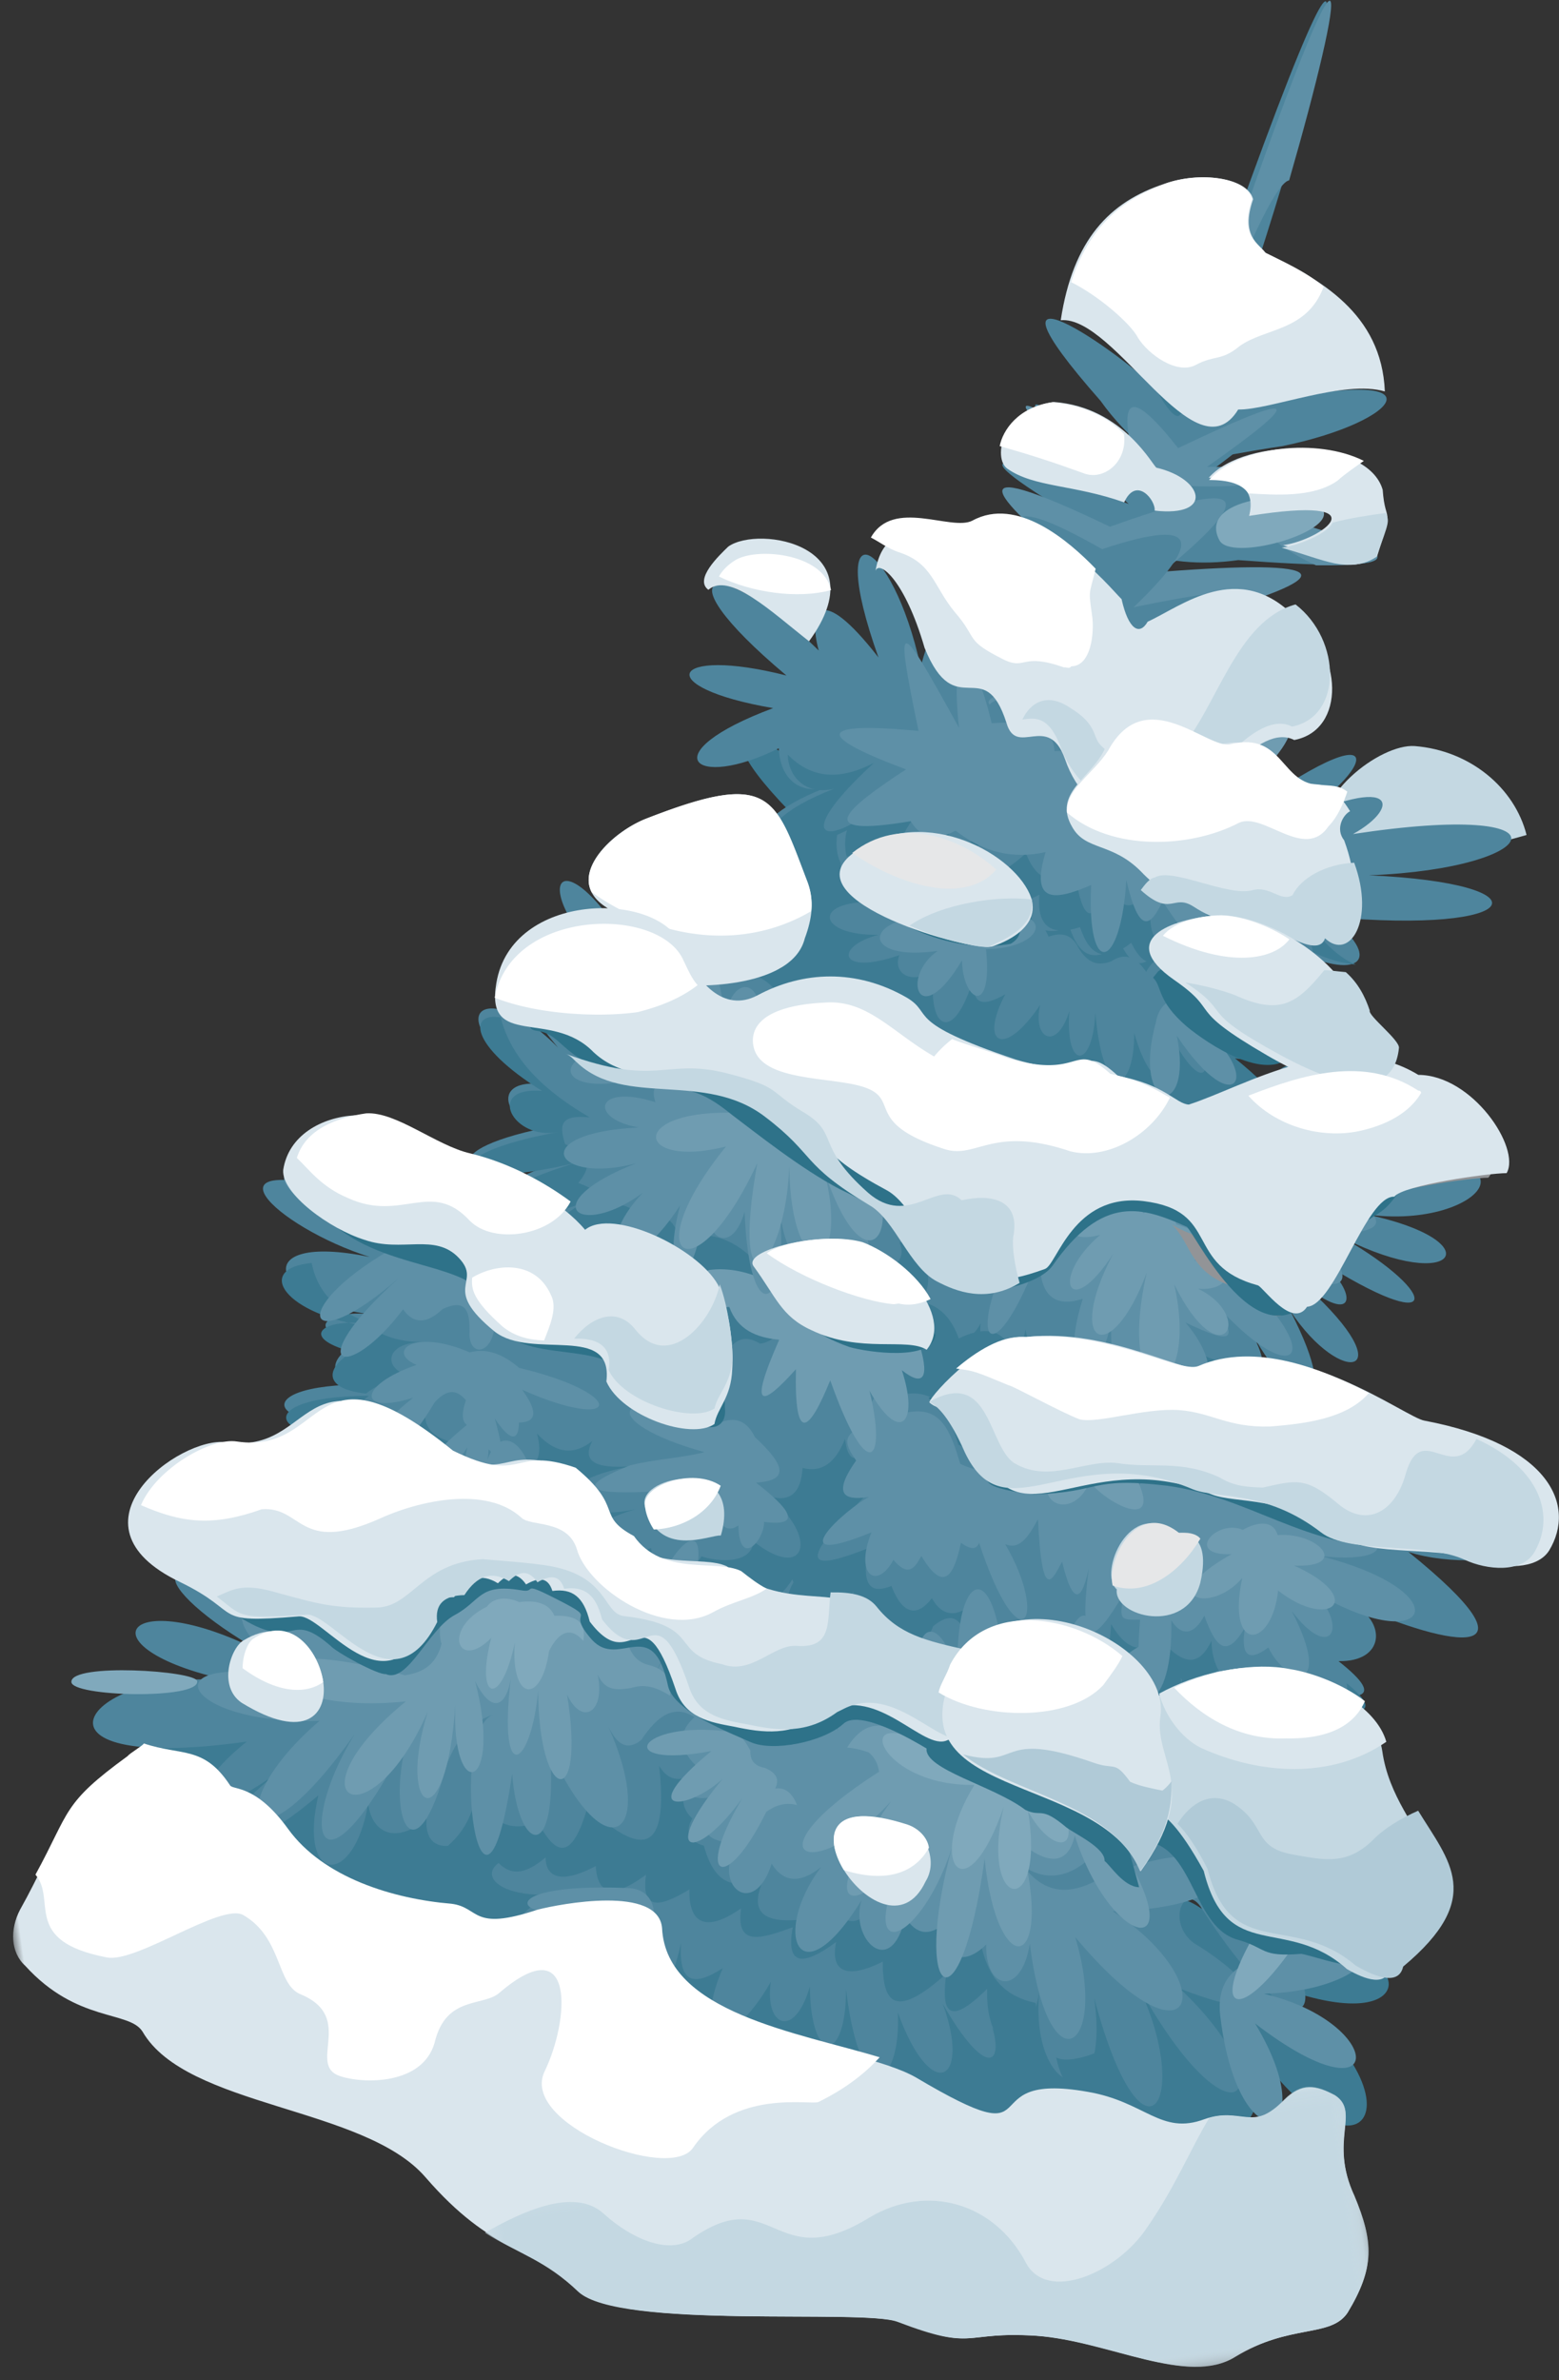 <svg xmlns="http://www.w3.org/2000/svg" xmlns:xlink="http://www.w3.org/1999/xlink" width="97" height="148" viewBox="0 0 97 148">
    <rect x="0" y="0" width="97" height="148" fill="#333333" stroke="none"/>
    <defs>
        <path id="a" d="M0 .296h80.869v47.253H0z"/>
        <path id="c" d="M.348.167h54.329v16.33H.348z"/>
    </defs>
    <g fill="none" fill-rule="evenodd">
        <path fill="#3D7B93" d="M15.948 105.208c-5.34-.523-1.787-.226-2.57-.116-.585 1.514-2.661.374-4.15 5.676 12.784 17.14 44.355 22.57 64.652 22.741 8.942.017 5.318-15.547-17.776-23.123-17.555-5.649-23.45-7.844-40.156-5.178"/>
        <path fill="#C4D8E2" d="M94.982 51.918c-.736-2.923-3.506-5.258-6.963-5.529-2.14-.153-6.553 3.191-5.656 6.092 2.763 1.125 5.616.572 9.788.137.798-.112 2.831-.7 2.831-.7"/>
        <path fill="#3D7B93" d="M69.298 125.063c-2.456 4.035-4.503.793-1.914-2.3.114-2.582 1.829-2.823 3.947-2.48.492-2.156 1.494-2.937 3.433-1.605 4.036-1.852 4.39-.456 4.03 1.52 3.839-3.268 5.039-.387 2.318 1.76 6.553-2.046 8.237 5.42-2.03 1.409 10.911 7.45 4.954 14.868-2.877 1.044 4.113 10.014-1.08 11.547-3.834 1.022.594 8.742-3.818 6.793-3.073-.37M19.09 99.201c-.803 1.095-1.719 1.387-2.881 1.06-11.446-4.282-7.272-7.486-.114-1.948-5.326-6.123-1.734-10.063 1.496-.7.259-7.236 5.714-4.73 1.5 1.588"/>
        <path fill="#4E859D" d="M56.77 120.24c.738-1.536 2.433-1.934 2.963-.417 2.99-1.376 3.344.008 2.604 1.544 4.217-1.707 6.707 1.286.599 1.985 1.597 2.322.169 3.477-2.363.171 2.487 4.109 1.453 6.958-1.92 1.066 1.795 4.842-.704 6.307-2.786.552.19 4.748-2.332 6.057-3.228-1.456.012 4.614-2.195 4.765-2.25-.161-.967 3.319-2.837 2.467-2.43-.295-2.684 4.674-4.91 3.553-2.985-.854-1.896 1.22-2.742.863-2.604-1.544-1.372 6.082-3.664 4.494-3.095-.52-1.698 1.512-3.412.639-2.829-.875-4.818 1.95-5.46-.347-1.824-1.654-4.881.368-5.61-2.554-.529-2.631-4.986-2.642-2.771-6.136 1.273-1.134-1.638-4.862.348-6.574 2.297-.641.586-2.629 2.412-2.09 2.983.854.894-.444 1.762.07 2.228 1.12 1.222.782 2.226 1.119 3.474.943.87-.6 1.715-.24 2.382 1.098.893-.444 1.717-.241 2.495.763.821 1.317 1.78 1.342 2.849 1.032 1.05-.466 2.052-.129 2.695 1.054"/>
        <path fill="#4E859D" d="M45.17 117.605c-2.324 1.598-3.236.772-3.185-1.142-1.766 1.043-2.992 1.374-2.676-.895-1.877 1.376-2.992 1.374-3.097-.518-2.078 1.087-3.08.75-3.1-.518-1.14.955-2.344 1.442-3.388-.318-2.39 1.13-3.281.46-3.188-1.141-1.699 1.51-3.348 1.106-3.633-.92-.86 5.206-4.384 5.066-3.097-.518-6.55 5.529-9.064 3.498-1.58-2.162-6.01 4.818-7.455 2.478-2.872-1.185-15.15 2.129-9.935-4.96-.683-3.718-9.83-1.956-7.097-6.313 1.655-1.822-7.438-4.199-7.606-7.671 1.833-1.688-2.849-2.142-3.109-5.125.965-2.201-7.455-6.58-2.679-7.728 1.499-1.8-4.372-8.444-.27-7.59 2.926-1.841-.887-1.783-1.619-3.587 1.658-2.935-6.035-3.283-6.4-9.271 2.546-1.152-1.176-2.696 2.485-3.846 3.616-1.462-.594-3.095 2.486-3.845 3.927-.393.966-2.202 4.732-1.46 4.838.432.762-1.378 3.392-.794 3.79.898 1.764-1.042 3.257-.617 4.861.588 1.717-.241 3.278-.46 3.897 1.677 1.275-1.132 2.3-.64 3.3.808 2.03-.285 4.103-.26 4.788 2.346 1.92-1.064 3.145-.283 3.699 1.387 1.854-.42 3.682-.994 4.657 1.412 3.224-4.267 6.808-1.434 2.96 2.92 5.408-4.573 9.08-1.116 2.87 2.299 3.395-1.907 4.907-.213.753 1.96 6.163-2.614 11.264-.312.595 3.095 9.707-2.318 11.238.645 1.443 2.34 3.414-.64 5.767 3.638 1.241 3.162 8.55 5.314 4.194 8.31-1.524 2.757 6.537 7.98 3.83 11.38-2.68 1.33-1.043-1.76-2.276.797-.496 2.135 3.652 2.189 6.365 5.621-.877 2.825 6.786 6.356 3.408 10.645-2.564-.116 3.394 7.15.259 12.04-2.767.707 1.073 7.635-4.075 6.134-3.412-.474-.523 4.205-4.134 3.441-3.989-1.188-2.101 2.044-2.926 1.842-2.517-.917-3.398 3.02-3.93 1.505-3.924-.72-2.233 1.108-3.258.617-2.874-1.185-2.458 1.775-3.036 1.062-2.674-.896-2.455.663-3.837 1.016-3.52-1.253"/>
        <path fill="#3D7B93" d="M24.086 92.144c.313-.044.648.068.985.18-6.051-3.297-6.419-9.307 2.55-1.156-1.178-2.706 2.491-3.86 3.626-1.466-.595-3.107 2.493-3.86 3.936-.394.967-2.21 4.744-1.464 4.851.435.764-1.384 3.4-.797 3.8.902 1.768-1.047 3.267-.62 4.872.59 1.724-.241 3.29-.461 3.909 1.685 1.277-1.137 2.304-.643 3.307.811 2.037-.286 4.115-.259 4.803 2.356 1.924-1.068 3.154-.283 3.707 1.394 1.857-.421 3.692-.998 4.671 1.417 3.229-4.282 6.822-1.437 2.966 2.933 5.422-4.59 9.103-1.12 2.879 2.307 3.404-1.914 4.92-.212.757 1.968 6.176-2.623 11.29-.31.594 3.107 9.732-2.325 11.268.65 1.448 2.349 3.424-.641 5.782 3.654 1.245 3.175 5.782 3.654 5.664 6.223 3.206 5.77-.952-3.375-3.696-5.861-7.003-7.79 2.282.318 2.305-.642 1.952-2.028-1.05-.65-2.568-1.235-.933-3.22-2.19-.808-3.17-2.106-2.47-3.959-3.447.484-3.667-1.08-3.865-2.488-1.403-2.036-3.01-3.246-5.117-1.195-1.357-2.84-2.942-3.894-5.365-.682-.8-1.163-1.605-1.21-2.3-.474 1.236-2.567.05-3.038-1.85-2.93-1.388.354-2.124-.34-2.478-1.726-.36.848-1.255 1.293-2.596.843 1.695 1.836 2.898 3.581 1.44 5.7-.56.558-.786 1.227-.52 1.988-1.051.466-1.609-.093-1.628-1.367-.868-1.632-.418-2.972.925-3.64-.198-1.407-1.76-2.304-2.524-.92.005-2.235-1.918-2.284-2.772-.409.387-2.926-2.92-3.737-3.576-.454-.286-2.034-2.588-2.508-3.665-1.08.723-2.814-1.667-3.914-3.439-1.75 1.849-6.163-2.601-6.016-2.12-1.457-1.962-2.596-4.266-1.953-2.618.687-1.942-1.323-2.975.418-1.033 1.74a18.566 18.566 0 0 1-4.557-1.752M68.145 130.354c-.877.613-1.979-.37-2.428-2.42.517.25 1.462.117 2.677-.377-.36.864-.54 1.863-.249 2.797M46.11 118.657c-2.34 1.63-3.262.785-3.216-1.174-1.778 1.063-3.015 1.4-2.698-.92-1.89 1.403-3.015 1.398-3.127-.537-2.092 1.107-3.104.761-3.126-.536-1.147.974-2.362 1.471-3.418-.333-1.823.744-2.632.697-3.059-.056 1.012-.794 1.845-1.724 2.206-3.725.741 1.846 1.978 2.648 3.8 1.904 1.101 2.121 2.113 2.467 3.082-.92 3.687 3.384 5.014 2.546 4.455-2.578.427.753 1.124 1.143 2.159.51-.676.908-1.013 1.932-.092 2.776-.518.886-.113 1.481.719 1.688.673 2.506 2 2.807 3.8 1.904-.99 2.09-.632 3.503 4.497 2.296.944 1.004 2.002.531 3.24-2.081-.024 2.115 1.19 2.757 3.665 2.084.045 1.459.201 2.575 2.046 1.99.381 1.572 1.078 3.1 3.394 3.588.134.955.09 1.774.336 2.391-1.215 1.632-3.486.326-3.35-3.268-2.115 2.084-2.947 1.875-2.54-.945-3.42 3.083-3.96 1.533-3.959-.745-2.25 1.13-3.283.626-2.9-1.218-2.475 1.813-3.06 1.082-2.699-.921-2.137.788-3.532 1.147-3.215-1.174"/>
        <path fill="#4E859D" d="M60.607 64.89c1.894-1.236 2.473-.51 2.517.937 1.47-.852 2.384-1.142 2.161.665 1.603-1.032 2.405-.984 2.45.463 1.626-.874 2.45-.667 2.451.463 1.003-.787 1.894-1.235 2.74.26 1.939-.918 2.652-.372 2.518.938 1.404-1.327 2.74-.87 2.963.714.691-4.133 3.387-4.19 2.45.463 5.26-4.453 7.242-2.794 1.36 1.746 4.855-3.911 5.902-2.12 2.205.982 12.164-1.71 8.042 4.036.577 2.986 7.866 1.64 5.637 5.02-1.382 1.486 6.06 3.508 6.127 6.243-1.558 1.35 2.317 1.773 2.495 4.17-.713 1.714 6.014 5.452 2.16 6.316-1.071 1.442 3.498 6.774.245 6.262-2.338 1.46.668 1.358 1.357 2.876-1.404 2.457 4.834 2.71 5.19 7.504-2.095.94.936 2.129-1.939 3.179-2.853 1.208.513 2.511-1.94 3.179-3.12.439-.711 1.714-3.81 1.18-3.852-.266-.646 1.06-2.785.553-2.963-.714-1.47.852-2.629.53-3.876-.424-1.406.198-2.652.373-3.052-1.347-.98.945-1.827.58-2.63-.599-1.715.24-3.297.302-3.764-1.893-1.627.875-2.518.192-3.031-1.188-1.38.355-2.918.732-3.675-1.26-2.696 3.447-5.391 1.242-2.407-2.406-4.256 3.665-7.195.85-2.315-1.774-2.652 1.503-3.943.231-.713-1.676-4.968 1.99-9.045.141-.512-2.51-7.686 1.887-8.978-.515-1.069-1.95-2.786.554-4.544-2.913-1.002-2.603-6.818-4.37-3.34-6.796 1.115-2.256-5.348-6.352-3.051-9.258 2.072-1.098.846 1.495 1.804-.738.379-1.83-2.963-1.844-5.101-4.61.646-2.19-5.346-5.222-2.805-8.646 2.093.19-2.716-5.753-.264-9.81 2.14-.623-.867-6.175 3.276-4.98 2.763.42.468-3.457 3.431-2.743 3.163 1.008 1.671-1.688 2.34-1.46 2.028.845 2.673-2.475 3.163-1.252 3.252.511 1.783-.896 2.473-.509 2.362.96 1.871-1.393 2.428-.825 2.16.665 1.805-.738 3.03-1.071 2.83.894"/>
        <path fill="#3D7B93" d="M77.878 85.46c-.158.022-.495-.09-.81-.046 4.878 2.652 5.219 7.37-2.122.934.938 2.093-1.973 3.138-2.889 1.2.508 2.472-1.972 3.138-3.156.444-.727 1.692-3.857 1.178-3.896-.247-.658 1.046-2.819.555-2.994-.691-1.49.845-2.66.533-3.918-.403-1.42.2-2.683.377-3.081-1.315-.995.935-1.85.578-2.657-.58-1.735.244-3.335.31-3.8-1.85-1.648.868-2.546.2-3.059-1.158-1.398.355-2.954.733-3.712-1.227-2.74 3.405-5.457 1.244-2.424-2.36-4.318 3.626-7.28.864-2.336-1.738-2.687 1.49-3.988.243-.714-1.647-5.032 1.978-9.148.173-.508-2.471-7.78 1.888-9.078-.472-1.074-1.915-2.818.555-4.584-2.852-1.003-2.56-4.585-2.852-4.554-4.922-2.573-4.565.71 2.76 2.91 4.676 5.54 6.213-1.96-.201-1.85.578-1.539 1.647.877.512 2.069.98.824 2.426 1.867.691 2.494 1.716 1.902 3.229 2.84-.4 2.858.87 3.01 1.96 1.189 1.581 2.446 2.517 4.143.848 1.117 2.227 2.375 3.162 4.256.514.605.869 1.258.936 1.823.38-1 2.047.013 2.381 1.455 2.338 1.083-.311 1.644.245 2.113 1.292.385-.69.973-1.09 1.985-.756-1.323-1.403-2.331-2.85-1.13-4.608.587-.4.68-.89.434-1.491.767-.267 1.284-.022 1.437 1.069.671 1.336.329 2.337-.71 2.96.153 1.09 1.39 1.87 2.025.669-.075 1.758 1.547 1.848 2.297.313-.303 2.426 2.353 3.006 2.792.402.24 1.714 2.064 2.093 2.857.87-.64 2.314 1.407 3.139 2.766 1.359-1.574 4.829 2.121 4.786 1.775 1.18 1.57 2.004 3.44 1.582 2.165-.622 1.596 1.047 2.367-.333.93-1.402l3.576 1.404M76.654 65.653c6.719 5.357 4.673 8.007-3.032 1.371 2.195 3 1.011 4.9-2.235.157.958 2.228-.226 4.127-2.753-.086-.524.862-1.293 1.127-2.53.356-.781 2.473-2.83 1.658-3.113-.35-1.2.641-2.192.465-3.042-.99-.905.442-2.595-.108-2.926-1.322-2.149.775-4.809.203-2.403-2.182-1.74.244-2.66-.572-2.18-1.742-3.621 1.77-6.684.624-1.504-1.521-5.267 1.528-9.459.384-.958-2.228-1.58.222-2.545-.903-.555-1.655-4.895-.415-6.371-2.885.214-1.92-5.27-1.938-4.13-4.146.89-1.7-8.576-8.247-2.379-6.598 1.637-2.121-2.63-6.089-.252-7.526 2.437.13.384-4.15 1.066-5.033 2.638.417 1.221-.487 2.077-.135 2.61 1.366.813.043 1.489.263 1.935 1.145.763.838 1.64 1.345 2.632 1.52 1.086-.31 2.258-.001 2.927 1.322 1.042-.619 2.078-.134 3.02.836 1.866-2.783 3.441-1.901 2.459.284 1.652-.862 2.508-.51 2.682.726 4.287-3.91 5.921-1.462 2.409 1.08 8.026-2.546 8.346.874.505 2.449 7-.67 6.644 2.531-.328 2.251 2.567 1.057 2.238 3.309-1.436 2.407"/>
        <path fill="#3D7B93" d="M75.959 65.603c6.61 5.533 4.624 8.235-2.958 1.385 2.168 3.088 1.021 5.026-2.186.146.952 2.289-.194 4.227-2.695-.106-.507.879-1.257 1.146-2.473.347-.748 2.529-2.759 1.68-3.048-.379-1.17.65-2.142.463-2.983-1.035-.883.448-2.54-.127-2.872-1.373-2.097.78-4.704.177-2.366-2.252-1.7.239-2.606-.603-2.144-1.799-3.532 1.79-6.536.596-1.481-1.568-5.144 1.53-9.254.331-.953-2.29-1.545.218-2.496-.94-.554-1.699-4.793-.457-6.253-2.998.197-1.966-3.845-1.56-4.222-3.122-2.123-2.77.332 1.245 1.393 2.065 2.609 2.864-6.428-.874-3.113 1.406 1.128 1.295-1.39 1.326-.087 1.628 1.194 1.77-4.902 1.013-2.029 2.386 1.526 1.886-2.185 1.276-.792 2.211 1.768 1.367-3.222 1.745-.813 3.183 1.968 1.662-.241 1.65.444 2.037 2.32.805-3.64 4.388-.945 4.494 1.636 1.547-1.477 2.953.49 4.615 2.297.646-.086 1.627 1.703 2.022 1.989.69.488 2.354 1.924 2.475 2.43.466.244 1.742 2.277 2.749 2.208.013 2.08 3.584 2.077 1.323 1.7-.24 6.477 5.713 7.182 3.999 2.494-1.32.774 1.023 2.917 1.69 4.33 1.654-.55.562-1.478.692-2.958.254M55.172 47.411c.475-2.318 1.148-2.09 2.262 2.415 1.212-.492 2.064-.13 2.6 1.403.808.048 1.48.275 1.928 1.176.761.858 1.635 1.378 2.622 1.561 1.078-.312 2.244.006 2.915 1.359 1.033-.628 2.065-.13 3.005.864 1.846-2.832 3.415-1.927 2.446.3 1.64-.874 2.491-.512 2.669.75 3.102-3.009 4.806-2.284 4.04-.89-1.01.785-2.538 1.321-4.602 1.45-.56-.564-1.324-.296-2.492.512-.626-1.038-1.277-1.107-2.042.287-.446-2.028-1.388-1.895-2.512-.773-.335-1.239-1.277-1.106-2.04-.838-.156-1.104-1.256-.95-2.22-.975-.492-1.217-1.479-1.4-2.579-1.245-.379-1.554-1.343-1.58-2.264-1.29-.222-1.576-.377-2.68-2.127-2.594-.695-.385-1.41-2.053-1.61-3.472"/>
        <path fill="#4E859D" d="M74.877 50.14c2.61-1.8 3.299-1.419 1.735 1.03 10.95-8.067 8.847-2.676 2.76.409 7.58-3.773 7.91-1.43 4.81.28 14.009-2.129 11.907 2.147.997 2.566 11.2.496 9.9 3.704-2.499 2.58 3.378 2.551 1.994 4.02-1.92 2.181 4.266 4.337 2.546 6.808-1.986 1.713-.336 1.002-1.05 1.58-3.472-.946-.334 1.003-.472 2.296-3.16-.989-.803 1.069-1.539 1.49-2.426-.296-1.715 1.356-2.605.685-3.158-.989-1.673.554-2.696.06-2.513-2.035-1.182.643-1.85.419-2.047-.987-1.028 1.737-2.407 2.09-4.051-.545-.738 1.537-2.697 1.175-2.803-.72-3.458 2.555-3.227-1.458-2.957-1.814-4.904 2.44-7.17-.107-.841-2.59-2.007.442-2.848-1.032-2.891-2.46-5.348 2.663-7.906.316-.352-2.498-7.656-1.312-6.427-3.873.829-2.027-8.29-6.956-4.082-7.547 2.008-1.556-.663-2.455.03-4.304 3.718.433-3.41-9.553.84-7.602 2.624.586 2.087-7.777 5.513-6.029 2.294.474 2.362-1.287 2.34-.328 2.335.787 3.852.255 7.345 1.356 9.721 4.685 1.047.649 2.694 1.054 3.245 2.728M73.601 17.44c1.065-2.823 1.588-2.582 1.956.04 12.9-36.578 5.115-6.382-.626 8.269 1.116-.157 2.21-.468 3.166-.603 11.984-2.628 9.251 1.06 1.664 2.598-2.07.291-4.12.737-6.193 1.028-.637.09-1.52-.416-2.404-.92-.928-.814-1.876-1.782-2.687-2.927-8.51-9.658 1.182-3.155 3.847-.383-1.53-2.774-6.798-13.675-.208-6.106-.716-5.09-.058-5.026 1.485-.995"/>
        <path fill="#4E859D" d="M77.05 34.825c-2.33.327-4.569.148-6.747-.698-10.667-6.074-10.471-6.924-.076-2.788-8.943-8.456-6.745-7.448.86-1.767-1.392-5.402-.26-5.232 2.48-1.501 6.8-3.425 8.197-3.622 1.757 1.235 10.294.035 10.72.798 2.227 2.32 12.345 3.37 9.417 3.945-.502 3.2"/>
        <path fill="#5E90A7" d="M69.06 32.75c7.564-2.694 9.994-2.709 3.311 2.796 10.265-.79 12.172.083 1.084 3.109 8.085.983 9.194 1.968.133 3.242 11.01 3.344 9.146 3.932-1.369 2.964 3.972 1.725 4.767 2.754-2.25 2.436-1.593 1.365-3.25 1.11-3.382-.992-2.52-.624-2.088-1.011-.045-1.461-6.742-.683-6.72-1.665.14-2.466-6.495-.065-7.857-.526-.292-2.078-7.902-.846-6.742-1.825.73-2.875-5.447-1.843-5.376-2.505.391-1.848-5.489-4.447-8.709-7.744 1.549-2.827M74.02 17.44c1.046-2.824 1.564-2.582 1.932.043 9.012-26.145 7.713-18.247 4.257-6.266-.628.088-2.171 2.824-4.86 9.973-2.09-4.588-3.056-4.61-1.824.728-1.472-2.47-2.59-3.572-3.602-3.902-.997-2.537-.877-3.97 2.744.086-.83-4.764-.18-4.698 1.352-.662"/>
        <path fill="#5E90A7" d="M66.477 28.191c-5.092-4.8-2.425-3.284 4.249 1.137-1.38-5.165-.214-5.014 2.575-1.465 7.053-3.356 8.497-3.559 1.8 1.166 3.273.012 5.562.006 6.89.135-.942.29-1.744.402-2.043.602-3.004.737-7.925.64-10.848-.367-.707-.374-1.574-.724-2.623-1.208M78.806 31.955c8.703 2.404 8.494 3.258 3.075 3.195-1.93-.883-4.11-2.39-3.075-3.195"/>
        <path fill="#4E859D" d="M77.493 37.87c-1.086.307-2.333.638-3.874 1.166.498.085.995.171 1.468.105-.906.438-2.131.921-3.49 1.579 6.196-.716 5.966-.061 3.698 1.035l-1.584.223c.178.13.497.085.675.216l-1.36.658c3.36.927 5.094 1.772 5.834 2.446-1.446.047-3.729-.098-6.663-.308 3.94 1.623 4.726 2.602-2.257 2.339-1.592 1.312-3.24 1.077-3.36-.928-2.505-.58-2.07-.953-.034-1.395-6.709-.612-6.677-1.55.153-2.354-6.464-.024-7.815-.457-.28-1.982-7.856-.762-6.698-1.703.747-2.749-5.413-1.728-5.34-2.36.396-1.766-1.82-1.455-3.458-2.78-4.243-3.759.231-.654 1.744-.245 5.254 1.75 6.479-2.154 5.944-.213 1.96 3.613 7.062-1.46 8.87-1.247 6.96.11"/>
        <path fill="#3D7B93" d="M75.657 40.027c.671 1.204-6.302 3.97-7.324 2.653-1.44-1.908 6.446-4.153 7.324-2.653"/>
        <path fill="#80A9BC" d="M82.312 31.713c.793 1.4-5.808 3.271-6.456 1.851-1.44-2.818 5.664-3.25 6.456-1.85"/>
        <path fill="#3D7B93" d="M73.444 25.737c-.415.96-2.835-3.508-2.128-4.359 1.07-1.202 2.803 4.264 2.128 4.36M84.362 59.979c-.65-.067-1.638-.244-2.847-.865 4.292 4.299 2.553 6.757-2.005 1.705-.341.997-1.062 1.572-3.499-.931-.34.996-.48 2.28-3.183-.976-.813 1.063-1.555 1.484-2.446-.289-1.734 1.35-2.63.686-3.184-.975-1.686.553-2.716.065-2.528-2.017-1.192.642-1.865.42-2.06-.975-1.04 1.727-2.434 2.081-4.084-.533-.748 1.528-2.722 1.173-2.826-.71-3.49 2.546-3.249-1.44-2.978-1.795-4.95 2.435-7.228-.09-.842-2.57-1.865.42-2.848-.864-2.865-2.127 1.498 1.53 3.271 1.596 5.363.512-6.107 5.601-1.975 5.337 1.769 1.174-.433 1.484.397 1.684 1.747 1.02-3.766 4.007-1.098 4.74 1.567.886-1.088 2.525-.236 2.88 2.961.533-4.438 3.786-2.154 5.204 1.406 2.016.733 1.794 1.72 1.972 3.026.997.458 3.257 1.196 3.943 2.267.156.349 2.481 1.157 2.526 2.42 1.241-.107 3.81.614 3.234 1.698 1.817 2.122 2.548 2.843 1.972 2.808-.553 1.537 2.947 2.947 3.855 2.359-.331 3.025 6.69 4.986 4.675 1.62-1.019 1.852 2.903 3.148 4.143 4.336 4.609"/>
        <path fill="#5E90A7" d="M65.607 46.704c-.067-1.622-1.696-1.882-3.907-1.735-1.188-5.053-2.638-5.175-2.03.286-3.843-6.964-4.024-7.102-2.52.19-6.294-.583-6.494.26-.778 2.394-3.792 2.49-5.932 4.26.292 3.222.626 1.054 1.608 1.242 2.79.586 1.786 1.38 3.594 1.78 5.603 1.334-.98 3.237.582 3.018 2.835 2.048-.284 5.913 1.857 5.286 2.187-.307.806 3.476 1.52 2.886 2.254 1.315 2.838 4.332 3.35 3.444 2.521-.192 3.418 3.925 3.753 2.899 3.483.98 5.378 2.017 4.326-.935-.004-2.284 3.079-.76 3.747-1.669-.025-2.444 1.07-1.455 3.165-3.544-4.417.295 3.187-3.385 3.21-4.367-2.278-1.475.915-1.433.78-2.393-2.858-2.208-.314-1.098-1.096-2.13-3.148-2.005"/>
        <path fill="#6F9CB1" d="M80.16 44.755c1.176 1.287-4.557 6.45-5.894 5.185-1.357-1.423 4.904-6.337 5.894-5.185M81.496 90.354c3.544-3.78 5.2-2.728 2.782.464-1.895 1.55-4.313 2.603-2.782-.464"/>
        <path fill="#80A9BC" d="M82.967 91.634c5.939-2.41 6.449.145 1.07 2.302-1.783.075-3.297-.062-2.685-1.024.245-.385.782-.81 1.615-1.278"/>
        <path fill="#4E859D" d="M84.021 92.562c1.67-.71 2.229-.154 2.382.934 16.195 2.002 6.28 4.664 1.225 2.997 8.523 6.885 2.944 6.084-3.57 3.196 2.246 1.11 2.123 3.664-.779 3.596 3.073 2.42 2.213 3.176-7.002.509-.206.821-.21 1.931-2.946-.379.485 2.31-.122 2.553-1.38 1.62.04 1.421-.638 2.309-1.938 1.065-.664 2.154-1.293 2.242-2.343.488-.925.289-1.915.11-2.398-2.199-.73 1.688-1.474 2.11-1.823-.377-1.043 1.731-1.943 2.175-2.474-.445-1.732.243-2.607-.268-1.044-2.865-.29-.91-.85-1.465-2-.51-1.205 2.863-1.903 2.485-2.59-.112-1.668.71-2.677.376-2.376-2.044-1.426 2.42-2.666 2.752-3.8-.733-.791 1.22-1.673 1.82-2.792.709-.613 1.354-1.653 1.976-3.404.954-3.021 1.375-4.702-.29-5.527-1.6-1.51.687-2.681.376-3.284-.49-.448-.888-1.05-1.754-2.785-1.51-.364.843-.993.932-1.8-.223-.79 1.22-1.65 1.975-2.626-1.533-2.185.466-4.652-1.09-1.54-2.953-4.598 1.597-7.424-.224-1.182-2.686-7.005 1.618-9.756-1.957-1.228-1.888-2.768-.245-2.626-1.533-.844-2.576-3.508-.933-1.588-2.154 1.199-1.753-6.523-.668-8.123-5.198-.343-3.597-5.888-1.866-11.088-6.841-.706-3.863-.483-2.309-.006-3.485 4.882.424 7.742.18 4.627 2.043 4.396 3.82 1.107-1.266 2.959-2.952 4.467-2.53 1.51-.688 3.02-1.376 3.984-.243 1.237-.333 2.272.156 2.604 1.377 1.577-.222 3.039-.11 4.518 1.267 1.689-.554 3.309-.465 4.403 1.6 1.87-.422 3.447-.643 4.202 1.311 2.027-.443 3.691-.043 4.493 2.221 1.352-.665 2.478-.665 3.103.357 1.235.777 2.448 1.399 4.024 1.177 1.261-.177 2.088 1.133 2.78 2.62 1.33-.82 2.454-.82 3.46.624 4.035-1.043 3.46 1.733 4.244 2.732 1.826-.732 2.386-.177 2.81.555 1.352-.665 2.679-.376 3.348.956"/>
        <path fill="#3D7B93" d="M22.779 86.649c-2.609-.27-2.627-1.541-.846-2.588-3.506-.94-1.747-2.142 1.04-1.738-1.549-.737-3.098-1.474-3.585-3.794-3.645.353-1.63 3.254 3.608 3.95.897.67 2.066.984 3.348.963-2.407.02-2.503 1.625-.997 2.05-1.238.333-2.14.778-2.568 1.157m61.006 18.011c2.534 2.032 1.34 2.677-7.379.082-.205.825-.209 1.94-2.945-.382.487 2.32-.121 2.564-1.378 1.626.04 1.427-.638 2.319-1.938 1.069-.66 2.162-1.29 2.25-2.341.488-.923.289-1.912.11-2.399-2.21-.726 1.694-1.47 2.117-1.82-.381-1.041 1.738-1.943 2.183-2.473-.448-1.733.243-2.609-.27-1.047-2.878-.29-.914-.85-1.472-2-.515-1.203 2.875-1.899 2.496-2.587-.114-1.667.712-2.678.377-2.377-2.054-1.425 2.43-2.664 2.763-3.799-.74-.791 1.226-1.67 1.827-2.791.711-.612 1.36-1.65 1.983-3.4.956-3.02 1.38-4.7-.295-5.528-1.611-1.51.69-2.678.376-3.282-.494-.447-.892-1.051-1.763-2.782-1.52-.365.848-.995.936-1.8-.224-.792 1.226-1.65 1.983-2.627-1.541-2.182.466-4.652-1.097-1.541-2.967-4.595 1.6-7.423-.23-1.183-2.7-7.001 1.621-9.755-1.972-1.408-2.03-1.896 1.38.642 2.297 3.482.784-.118 1.45.736 1.807 1.748 2.142-4.197 3.296-4.177 4.567-.127 3.68-.151 4.637 1.183 2.699 2.517.76 2.42 2.366 3.75 1.542 2.295.314-1.504-1.54-2.31-2.7-.734-2.921 1.418-.2 1.601-1.18 1.268-2.407 1.324 1.406 2.425 1.25 3.44.471-.634 1.204.084 1.74 2.469 1.564-5.807.975-4.152 3.608.215 2.676-5.246 1.533-1.294 3.365.981 2.409.174 2.363 2.356 1.898 3.127.516 1.01.335 3.123.516 3.24-.933 3.253 2.567 4.14-.264.888-2.831 1.348.447 2.07-.132 2.165-1.737 1.169.313 2.048-.288 2.639-1.804.131.937.355 1.383.963 1.138-.882 1.716-.772 2.497.193 2.52-4.65 4.633-2.917 4.39.283 3.144-.459 2.453.236 2.833 1.452 2.343.76 1.963 1.703 1.83 2.517.76.65 1.183 1.615 1.207 2.608.271-.682 2.006.036 2.542 1.996 1.63-1.94 2.183-.795 2.34.33 2.341.446.893 1.1.96 1.8.225.317-1.159.925-1.404 1.779-1.046 1.794 1.34 2.516.76 2.64-1.804 1.05 1.763 2.016 1.786 3.009.85 1.545 1.853 2.49 1.72 3.238.183.014 2.385 1.81 3.725 2.85 1.987 3.187 2.1 5.909 2.035 5.554.652M31.98 77.524c1.117-1.1 2.412-2.068 3.725-1.781 1.494-.682 2.988-1.363 3.941-.24 1.226-.33 2.249.156 2.578 1.367 1.56-.219 3.006-.108 4.47 1.259 1.672-.55 3.275-.46 4.358 1.588 1.85-.417 3.41-.636 4.159 1.302 2.005-.439 3.652-.042 4.444 2.205 1.339-.66 2.452-.659 3.072.355 1.221.771 2.421 1.389 3.98 1.17 1.248-.176 2.067 1.124 2.751 2.6 1.317-.814 2.43-.813 3.427.619 3.543-.813 3.513 1.235 3.977 2.27-1.2-.617-2.292-.464-2.855 1.188-.975-1.278-2.04-2.072-3.517-.135-.217-1.541-.928-2.07-2.314-.618-.55-1.652-1.282-2.335-2.733-1.345-.758.264-1.538.373-2.625-.574-.628 1.188-1.477 1.936-3.188 1.076-.572-1.806-1.122-3.458-3.306-3.15-.216-1.542-.658-2.424-1.884-2.094-1.092.153-1.936-.2-2.556-1.213-.264-.749-.641-1.167-1.243-.926-.555-.55-1.222-.771-1.936-.2-.204.815-.784 1.211-1.408 1.3-1.044-.64-1.78-.222-2.387 1.12-1.14.947-1.94.902-2.313-.618-.464-1.035-1.04-1.74-2.11-1.432-.758.263-1.113-.001-.953-1.124-.598-.86-1.442-1.212-2.382.02-1.027.616-1.963.748-2.625-.574.004-1.101-.148-2.18-1.417-2.159-.087-.617-.173-1.233-1.13-1.256"/>
        <path fill="#5E90A7" d="M43.832 90.292c-6.797-1.892-5.84-4.372.89-1.8 1.075-.486 1.784-.083 2.243.857 1.878 1.746 2.178 2.71.072 2.838 2.015 1.56 3 2.76.507 2.441.001 1.173-1.552 2.899-1.601.225-.595.419-1.28.18-1.306-1.156-.593 1.59-1.233 1.68-2.22-.693-.525-.262-1.167-.171-1.67-.268-3.728.189-5.398-.08-1.534-1.627 1.578-.39 3.203-.45 4.619-.817M75.992 90.792c1.194.466 1.125 1.11.873 1.622 1.4-.355 2.098.022 2.545.911 2.104-1.088 1.899-.266 2.12.178 5.026-3.244 4.939.734.421 1.845 4.807-.2 5.113 1.978.197 1.4 8.86 2.245 6.875 6.49-.326 2.267 2.088 2.245.93 4.311-1.45 1.155 2.664 5.179-.314 4.645-1.454 2.267-1.313.978-1.717.4-1.461-1.222-1.046 1.733-1.722 1.51-2.524-.756-.637 1.2-1.427 1.311-2.055.289.155 5.689-2.58 6.867-1.94-.045-1.286.022-1.286.022-1.03-1.6-1.818 3.111-2.86 3.733-2.16-1.6-.391 1.8-.914 2.667-1.668-.4-.637 1.2-1.252 2.555-1.498-2.645-.637 1.2-1.184 1.911-2.04 1.555 2.755 4.69.915 7.645-1.624-.089-.112.333-.408.534-1.128 0-.39 1.8-.983 3.311-2.463.822-.385.69-.774 1.378-1.739.245-1.024 1.889-2.441.977-1.367-1.712-5.947 2.422-1.506-1.533-.15-2.2-1.106.156-2.549.2-.802-2.267-.603-.867-1.03-1.6.506-2.133.37-1.956 1.095-2.534 2.065-2.511.224.444.449.889.558 1.666 2.19-.466 2.746 1.2 3.347 3.179 1.733.867 2.594.111 3.231-1.089 1.103.956 1.872.689 2.662.578 1.45-1.156 2.21-.31 2.768 1.356 1.427-1.311 2.126-.934 2.345.622 1.518-1.8 2.598-1 3.563.134.48-1.178 1.047-1.734 1.678-1.822M32.56 77.394c1.5-2.188.258-2.837-4.62-1.328-2.198-5.126-8.198-5.765-2.231.479-8.473-6.55-12.135-3.4-1.474 1.195-6.376 3.696-5.276 6.836.573 1.731-6.266 5.657-3.185 6.542.273 1.938.617.902 1.445.95 2.46-.016 1.542-.71 1.678.258 1.675 1.412-.095 1.66 1.515 1.434 1.564-.55.665 1.225 1.86 1.55 1.66-1.056.09-.507.229-.691.551-.737 1.22-.665 1.313-1.172.51-2.212.76-.437.578-1.729-.941-.856"/>
        <path fill="#5E90A7" d="M32.3 85.051c-.928-.797-1.973-1.268-3.071-.96-3.476-1.52-5.225-.038-3.316.776-3.732 1.297-3.637 3.138-.203 2.038-4.852 3.773-2.347 6.512 1.343.275.992-1.067 1.557-.528 1.94-.119-.234.652-.309 1.28.054 1.539-4.83 3.925-1.685 4.255.032 1.386-1.003 4.47.948 5.586 1.322.124.97 1.1 1.045.471.384-1.91 1.034 1.556 1.492 1.337 1.503.253 1.301-.028 1.013-.915.203-2.038 6.088 2.7 6.728.291-.192-1.364"/>
        <path fill="#6F9CB1" d="M86.297 94.655c5.975-2.287 8.327-2.354 8.59-1.602-2.134 1.616-6.52 2.89-8.59 1.602M69.876 89.33c1.993-2.15 1.864-3.067-1.106-2.026-.472-1.025-.998-1.263-2.156-.165-1.824 1.036-2.199 1.868-1.566 2.87-2.435.186-2.254 2.655.117 2.01-.406 1.772 1.794 2.242 2.64.097 1.02 1.415 5.087 3.494 2.49-.974 10.32-1.294 9.3-5.048-.42-1.811M49.523 85.133c-.109 4.798.853 3.838 2.134.69 2.337 6.597 3.537 5.11 2.44.646 1.883 3.364 3.106 2.037 2.015-1.272 1.41 1.12 1.78.41.979-1.952-.535-1.573-1.701-2.07-3.63-1.303-1.809-1.725-3.703-2.943-5.809-2.317-1.012-.517-2.31-.83-3.538-.657-4.712 2.146-3.085 2.577 1.262 2.296.512 1.412 1.678 1.908 3.106 2.037-2.02 4.571-.99 4.097 1.041 1.832M79.494 95.449c-.302-1.057-1.467-.736-2.167-.324-1.615-.715-3.711 1.62-.696 1.511-4.919 2.733-1.285 3.792.662 1.477-1.007 4.696 1.837 4.453 2.231.786 3.234 2.529 5.521.48.994-1.553 3.503.136 1.523-2.098-1.024-1.897"/>
        <path fill="#3D7B93" d="M43.101 55.662c.743-.43 1.644.257 2.048 1.99-.518-.252-1.148-.163-2.207.31.203-.841.249-1.661.16-2.3m17.713 9.39c1.915-1.245 2.5-.514 2.544.945 1.486-.86 2.41-1.152 2.183.67 1.622-1.042 2.433-.993 2.477.465 1.644-.882 2.477-.674 2.476.466 1.014-.794 1.915-1.246 2.77.261 1.35-.678 2.184-.47 2.408-.013-.878.612-1.554 1.52-1.667 3.001-.54-1.551-1.575-2.057-2.949-1.538-.877-1.667-1.732-2.035-2.477.673-2.948-2.677-3.984-2.043-3.558 2.128-.405-.594-.945-1.006-1.666-.417.54-.727.901-1.591.181-2.14.383-.706 0-1.14-.517-1.393-.584-1.87-1.597-2.216-3.106-1.516.721-1.729.407-2.824-3.624-1.77-.765-.868-1.508-.438-2.658 1.676.091-1.64-.967-2.305-2.97-1.698 0-1.14-.135-2.097-1.666-1.556-.337-1.254-.832-2.487-2.813-2.86l-.269-1.914c.946-1.272 2.702-.217 2.61 2.562 1.69-1.702 2.365-1.471 2.049.851 2.703-2.495 3.197-1.263 3.287.515 1.801-.904 2.499-.514 2.386.966 1.892-1.405 2.454-.833 2.183.67 1.351-.678 2.59-1.015 2.386.966"/>
        <path fill="#5E90A7" d="M62.017 74.237c.69-.729.913-1.392-.17-2.346.49-1.017.713-1.68-.685-1.484.337-.995.804-2.167-1.413-2.172 1.446-2.099-.701-3.851-1.727-1.02-.599-.865-1.264-1.087-2.418-.293 2.381-3.337 1.125-6.637-2.127-1.597.67-1.99-1.365-4.075-2.17-.802-.776-.997-1.375-.754-2.087-.18.426-1.482-.657-2.436-1.905-1.155.006-2.213-1.635-2.614-2.218-.004-.847-7.15-3.913-5.297-2.175.306-5.728-6.938-7.315-2.449-1.887 1.213-8.522.25-6.447 4.856 1.148 1.419 1.2-.485 2.33-.328 3.281.803-1.061-.8-2.305-.624-3.551.657-1.153-.312-1.42.041-1.133.95-3.814-1.203-4.13 1.054-1.048 1.569-7.078.362-5.2 3.575-.161 2.234-6.307 2.467-3.607 4.774.418 1.838-3.316 3.468-1.193 6.172 2.326.78-1.255 4.6.647 6.86 1.667-.551-.231 2.877 1.608 3.566 2.347.934.29 7.702 2.913 6.07 2.132-.616.364 4.848 2.937 5.118 1.818.535 2.956 6.38 5.69 4.415 2.4-.97 1.281 1.243 2.058 1.134 1.797-.726.685 1.484 1.75 1.176 2.086.18-.34 3.21 1.121 3.478 2.15.647-2.033 5.816-.175 7.767 2.702 1.2-1.785 4.202-.39 5.112 2.172.801-3.9 7.185-1.822 9.58 1.15 1.419-.229 2.876.967 3.498 2.633 2.948-1.746 5.618 1.208 5.203 1.77 1.331-.221 8.564 4.464 6.958 2.241.16 3.578 6.291 5.205 3.218 2.374-.018 3.058 1.466 3.325 1.113 1.712-1.347 4.91 5.63 7.333 3.71 1.691-1.502 1.314-1.923.337-2.101-2.394-1.243 1.025-1.725 2.134-1.722 3.551-.657 6.908 5.191 6.567.499 1.224-1.437 8.847 2.075 7.327-1.977.073-1.748 4.958-4.173 3.48-7.916-1.841-.69 2.963-4.84 1.664-8.45-2.573-.27 1.165-4.114-.492-6.883-1.905-1.154-.469 1.172-1.136 2.056-2.356 2.385 2.265-.792.566-12.879-.881-2.878-.39-3.896-2.363-4.409-1.732 1.191-2.759-6.09-5.182-4.17-2.845 1.19-.42-.731-.817-1.307-1.684-.711-.023.95-.756 1.37-1.777.881"/>
        <path fill="#4E859D" d="M71.317 60.431c.63-1.21 1.886-1.386 2.218-.151 2.267-.96 2.58.118 1.95 1.327 3.364-1.113 5.131 1.201.377 1.549 1.206 1.753.038 2.557-1.749.086 1.742 3.278.93 5.475-1.503.691 1.156 3.682-.773 4.754-2.043.287.037 3.68-1.914 4.594-2.417-1.262-.144 3.544-1.891 3.63-1.614-.093-.768 2.51-2.315 1.767-1.817-.385-2.248 3.359-3.815 2.458-2.173-.656-1.482.849-2.153.623-1.924-1.171-1.288 4.506-3.057 3.313-2.466-.454-1.282 1.14-2.669.375-2.195-.813-3.815 1.337-4.08-.548-1.298-1.26-3.835.06-4.144-2.14-.287-2.041-3.673-2.206-1.94-4.692 1.011-.783-1.18-3.838.572-5.045 1.705-.4.52-1.995 2.021-1.565 2.194.813.763-.267 1.3.138 1.724.88.896.674 1.725.878 2.51.768.74-.425 1.256-.177 1.724.879.763-.268 1.415-.2 1.861.699.626 1.033 1.274 1.102 2.037.835.877-.604 1.57-.22 2.175.655"/>
        <path fill="#5E90A7" d="M61.063 56.986c4.66-.815 4.254 1.958.287 2.037.438 4.251-1.455 3.24-1.495.689-2.705 4.534-3.836 1.018-1.513-.586-4.683.658-4.568-1.914-.934-2.106-2.67-3.139-.57-5.191 1.628-.867-.172-3.49 1.635-4.224 2.027.833M71.92 63.557c.19-1.05.808-1.478 1.66-1.427 8.141.22 6.055 3.415.52 1.292 4.66 3.099 2.975 6.749-.879.976 1.084 5.309-2.867 4.84-1.3-.84"/>
        <path fill="#6F9CB1" d="M51.774 67.084c.55-.732 1.077-.479 1.785-.087 1.054-.64 1.785-.088 2.103 1.013.824.048 2.013.372 1.347 1.448-.846-.209-1.785.087-1.947 1.255.5 1.24.11 1.949-1.467 1.188 3.057 4.317.256 8.802-2.336.82 1.749 6.628-2.052 7.49-2.15-.189-.243 6.417-3.727 9.525-1.991-.211-3.884 8.401-7.655 5.985-1.943-1.037-5.678 1.453-6.22-2.399.85-2.083-4.709-2.12-3.925-4.685 1.49-1.028.118-1.49 1.743-1.554 2.426-.177.14-1.329 1.24-1.647 1.833-.912M68.452 76.784c-2.632.693-2.292-1.456.07-1.788 1.126-1.129 1.865-.424 2.63.438 1.036-.63 1.845-.582 2.023.686 2.518.778 2.157 1.637 1.122 2.267 2.9.077 2.359 1.932.245 1.744 3.618 1.755 1.43 5.619-1.484-.276 1.722 7.679-3.79 8.453-1.708-.73-2.212 5.969-5.134 4.6-2.092-1.161-2.77 4.269-3.958 1.526-.806-1.18"/>
        <path fill="#5E90A7" d="M43.212 106.767c-.854.762-1.19 1.772.107 3.034-.63 1.211-.97 2.221.914 1.957-.45 1.346-1.035 2.873 1.676 2.813-1.709 2.646.999 4.833 2.104 1.308.625 1.035 1.635 1.375 3.072.21-3.101 4.126-1.385 8.377 2.527 2.052-.788 2.356 1.828 5.037 2.711 1.062.825 1.328 1.746 1.039 2.598.277-.542 1.841.756 3.103 2.442 1.422-.073 2.898 2.21 3.219 2.712-.06 1.124 9.147 4.94 6.685 2.825-.398 7.31 8.76 9.383 3.013 2.332-1.61 10.691-.22 8.237-6.292-1.364-1.734-1.503.692-2.958.576-4.144-1.022 1.412.924 2.98.704 4.506-.955 1.344.453 1.77.073 1.282-1.142 4.859 1.563 5.112-1.2 1.326-1.951 8.897-.449 6.575-4.454.25-2.763 7.895-3.035 4.608-5.942-.645-2.316 4.199-4.28 1.473-7.747-2.866-1.041 1.558-5.995-.903-8.697-2.154.624.276-3.73-2.076-4.522-2.889-1.199-.25-9.751-3.818-7.806-2.758.87-.37-6.045-3.619-6.39-2.33-.636-3.705-8.143-7.206-5.726-3.028 1.228-1.676-1.69-2.62-1.557-2.288.803-.891-1.8-2.283-1.444-2.732-.098.365-4.222-1.404-4.295-2.668-.748 2.502-7.25.22-9.817-3.267-1.626 2.294-5.296.37-6.47-2.712-1.063 4.95-9.199 2.31-12.036-1.52-1.712.298-3.571-1.089-4.339-3.243-3.715 2.054-7.027-1.555-6.52-2.306-1.601.223-10.941-5.563-8.845-2.911-.233-4.47-7.875-6.65-4.04-3.05-.053-3.806-2.032-4.188-1.336-2.177 1.59-6.15-7.318-9.29-4.63-2.288 1.926-1.73 2.489-.409 2.785 2.955 1.67-1.282 2.266-2.74 2.15-4.508.955-8.773-6.629-8.404-.584-1.662 1.837-11.269-2.748-9.24 2.582-.161 2.27-6.286 5.375-4.344 10.075 2.194.814-3.775 6.146-2.15 10.89 3.25.345-1.355 5.164.59 8.741 2.463 1.58.586-1.527 1.394-2.603 2.919-3.138-2.892 1.048-.725 16.466 1.16 3.687.37 4.922 2.878 5.692 2.354-1.454 3.482 7.693 6.669 5.32 3.635-1.473.447.9 1.028 1.62 2.038.836 1.057-1.592 2.089-2.218 3.319-1.429"/>
        <path fill="#6F9CB1" d="M68.793 110.611c8.311 1.75 12.364-3.845-.065-1.612.16-1.157-.946-2.136-2.1-1.163-.314-1.09-.9-1.819-2.077-1.005-.925-.843-1.535-.595-2.1-.029-.589.407-1.2.655-2.238.152-1.016-.343-1.762.086-2.35.493-.992-1.32-1.738-.89-2.417.015-1.197-.48-2.08.13-2.736 1.195.655.07.994.185 1.332.3.362.273.587.727.654 1.204-8.436 5.4-4.01 7.047.742 1.84-5.66 7.928-1.254 7.147 1.692 1.708-4.713 8.929-.035 7.785 2.1 1.164-2.546 9.434.523 11.76 2.032.687.755 7.674 4.394 7.162 2.283-.97 1.647 1.39 2.935 1.37 3.322-.466 2.563 7.907 8.37 7.902 1.222-1.631 5.327 3.466 8.2.955.704-1.882M40.303 103.509c-.83-.21-1.256-.966-1.414-2.086 0-1.143-.158-2.263-1.794-1.38-.427-.756-.83-1.352-1.93-1.198-.606-.894-1.368-1.766-2.332-.651-1.168-2.61-2.85-2.047-2.759-.265-4.936-5.508-4.71-1.623-1.57 1.363-1.076.314-1.3 2.14-1.03 2.919-.313 1.186-1.03 1.777-2.287 1.953-12-3.372-9.553 2.648.068 1.623-7.466 6.108-2.261 8.967 1.369.623-1.994 6.319 1.147 8.162 1.704-.402-.244 6.235 2.985 5.292 1.233-1.48.898 1.833 1.862 1.86 2.22-.148-.805 6.804 1.258 5.535 1.705.74.025 7.013 2.986 7.576 1.794.237.92 1.992 2.4 1.131 1.906-1.247.471 1.076 1.256.966 2.041.855.92-.292 1.592-.06 2.467.47.134-1.325-.561-1.717-1.39-1.926M44.266 108.875c-6.202 1.176-4.668-1.93 1.044-1.212.593-.083.975.472 1.378 1.176-.045.767.444 1.002.912 1.089.806.343.869.79.633 1.28.743-.105 1.126.45 1.357 1.026-.785-.194-1.358.039-1.912.421-2.471 5.064-4.553 4.291-1.485-.856-2.917 4.061-5.252 3.629-1.228-1.197-2.15 1.976-5.591 2.307-.7-1.727M81.347 106.121c2.855 4.579-1.006 2.963-4.034-.595-.424-.77-.516-1.421-.407-1.769 1.108.01 2.995 1.073 4.44 2.364"/>
        <path fill="#80A9BC" d="M78.311 107.523c.247 3.06-1.618 2.858-3.265-2.327.052-.935.507-1.618 1.493-1.138 0 0 .69.986.71 1.138.022.152.712 1.138 1.062 2.327M60.684 109.041c.552-.721 1.353-.834 2.082-.292 1.26-.338 1.67.248 1.918.858 3.128 1.331 3.03 2.956.907 1.805 2.18 3.88-.086 4.038-1.629 1.195 1.115 6.768-3.046 6.226-1.508-.271-2.317 6.767-4.888 3.585-1.824-1.354-6.52.11-8.049-6.116-1.526-1.557.685.225.983.022 1.58-.384M34.163 102.656c.618-1.242 1.371-1.513 2.128-.63.176-1.014-.227-1.617-1.802-1.56-.246-.626-.935-1.024-2.176-.85-.844-.376-1.62-.267-2.02.284-2.813 1.385-1.805 4.048.273 1.941-1.03 3.94.614 4.368 1.466.29-.276 3.667 1.655 3.89 2.131.525"/>
        <path fill="#5E90A7" d="M40.684 118.823c-.125-.89-.691-1.416-1.676-1.429-9.082-.388-7.176 2.673-.659 1.152-5.404 2.423-4.12 5.722.788.948-1.83 4.493 2.74 4.305 1.547-.671"/>
        <path fill="#6F9CB1" d="M81.636 112.157c7.13 3.56 1.485 4.668-1.82 1.2-.964-.966-1.278-2.023-.368-2.623 3.802-2.422 9.891-3.907 2.188 1.423"/>
        <path fill="#80A9BC" d="M12.268 104.53c.164 1.166-7.858.972-7.827.042-.009-1.188 7.736-.69 7.827-.042"/>
        <path fill="#5E90A7" d="M75.94 125.472c-.222-1.578.277-2.615 1.32-3.243 10.664-4.558 9.9 1.503 1.375 1.738 7.682 1.817 7.778 8.24-.548 1.845 4.411 7.267-.998 8.992-2.147-.34"/>
        <path fill="#80A9BC" d="M79.042 118.702c-4.354 6.556-2.053 7.678 1.882 1.663.842-2.206 1.085-4.008.02-3.376-.626.249-1.205.812-1.902 1.713"/>
        <path fill="#DAE6ED" d="M65.998 19.911c.763-5 3.036-7.372 6.462-8.485 2.173-.778 5.154-.408 5.51.962-.812 2.324.392 2.787.798 3.361 3.319 1.586 7.202 3.723 7.396 8.59-2.548-.747-7.165 1.164-9.124 1.124-2.65 4.319-7.664-5.868-11.042-5.552M85.68 34.592c1.084-3.332.51-1.889.35-4.137-.916-3.202-8.545-3.342-10.82-.75 2.023.018 2.909.802 2.509 2.372 8.352-1.325 4.553 1.48 2.119 1.822 2.755.824 4.14 1.84 5.841.693M71.964 29.083c-.163.023-2.022-3.767-6.385-4.088-3.256.457-3.825 3.497-2.903 4.147 1.658 1.169 4.122.979 7.268 2.094.76-1.665 1.974-.121 1.897.513 3.71.413 3.04-1.986.123-2.666M80.527 46.013c3.242-.62 3.033-5.48.03-7.665-3.513-3.581-7.063-.638-9.15.308-.509.886-1.198.494-1.623-1.402-.734-.712-4.965-5.985-8.649-4-1.487.698-5.977-1.931-6.659 2.24.22-.683 1.822.558 3.05 4.786 1.94 4.78 3.689.297 5.095 4.663.625 2.194 2.598-.69 3.645 2.259 1.361 4.046 6.006 5.512 8.38 3.223.376-.705 3.656-5.567 5.88-4.412M50.214 54.838c-2.024-5.364-2.253-6.993-10.073-3.9-2.11.794-5.192 3.72-2.404 5.487 1.05.683-1.254 3.499 4.158 4.732.67.238 7.368.46 8.179-2.811.46-1.228.612-2.412.14-3.508"/>
        <path fill="#FFF" d="M66.645 17.543c1.117-3.431 3.118-5.116 5.855-6.124 2.132-.767 5.06-.4 5.41.955-.795 2.294.387 2.752.787 3.32 1.205.61 2.566 1.198 3.66 2.136-1.048 2.798-3.641 2.538-5.239 3.698-1.147.941-1.525.527-2.715 1.162-1.188.634-2.97-.674-3.592-1.679-.442-.873-2.448-2.618-4.166-3.468M69.93 26.976c-.974-.998-2.416-1.767-4.445-1.968-2.125.299-3.091 1.73-3.284 2.73 1.91.541 3.307.993 5.24 1.694 1.233.474 2.734-.709 2.488-2.456M84.857 28.658c-2.86-1.446-7.767-.924-9.627 1.185 1.162.004 2.023.22 2.44.833 1.674.1 4.023.274 5.535-.778.442-.398 1.049-.82 1.652-1.24"/>
        <path fill="#C4D8E2" d="M85.631 34.624c.819-2.206.819-2.206.585-2.73-.95.133-2.217.311-3.304.604-.24.59-1.906 1.382-3.172 1.56 2.687.737 4.107 1.653 5.891.566"/>
        <path fill="#FFF" d="M68.17 35.362c-1.66-1.718-4.89-4.517-7.672-2.988-1.322.674-4.928-1.421-6.313 1.05.509.254 1.038.668 1.703.9 2.143.674 2.19 2.131 3.518 3.734 1.507 1.74.555 1.71 3.098 2.98 1.348.623 1.038-.471 3.69.457.155-.022.33.116.464-.065 1.26-.015 1.431-2.153 1.297-3.11-.247-1.754-.18-1.276.215-2.958"/>
        <path fill="#C4D8E2" d="M80.39 45.178c3.129-.605 3.1-5.37.218-7.596-3.717 1.015-4.883 6.442-7.244 9.076-1.531 1.696-3.559.994-4.865-.303-.565-.578-.18-1.29-1.938-2.359-1.422-.951-2.455-.312-2.95.744.788-.111 1.576-.222 2.297 1.486 1.377 4.082 6.085 5.559 8.493 3.247.405-.55 3.734-5.459 5.988-4.295"/>
        <path fill="#DAE6ED" d="M82.03 57.443c-.433 1.342-3.075-.85-4.014-.878-1.242.015-2.355-.15-3.73-1.077-1.2-.793-1.283.82-3.294-1.3-1.812-1.827-3.445-1.277-4.278-2.762-1.222-2.07 1.129-3.042 1.976-4.763 2.216-4.155 5.908-.03 7.26-.38 3.159-.764 2.991 2.464 5.324 2.456 1.089.007 1.721.079 2.727 1.7-.434.22-.936 1.092-.368 1.813 1.513 4.112-.01 6.569-1.604 5.19"/>
        <path fill="#FFF" d="M66.382 50.516c-.046-1.484 1.624-2.38 2.56-3.837 2.336-4.301 6.2-.043 7.617-.408 3.316-.797 3.132 2.54 5.579 2.527.663.072 1.143.005 1.692.424-.23.695-.595 1.574-1.169 2.151-1.485 2.196-4.045-.921-5.578-.21-3.041 1.587-7.912 1.775-10.701-.647"/>
        <path fill="#C4D8E2" d="M82.444 58.343c-.464 1.382-3.252-.861-4.246-.886-1.316.02-2.493-.144-3.946-1.092-1.268-.81-1.385.688-3.274-1.023.276-.368.554-.736.877-.782 1.066-.644 4.454 1.186 6.048.797 1.109-.32 1.753.742 2.515.306.511-1.06 2.037-1.934 3.838-2.022 1.33 3.601-.29 6.135-1.812 4.702"/>
        <path fill="#FFF" d="M50.204 54.733c-2.011-5.268-2.236-6.869-10.064-3.81-1.8.743-4.199 2.876-3.33 4.55 4.055 2.857 9.262 3.758 13.664 1.18a4.008 4.008 0 0 0-.27-1.92"/>
        <path fill="#DAE6ED" d="M44.074 36.673c1.295-1.124 3.9 1.337 6.262 3.203 4.327-5.947-3.12-7.256-5.025-5.889-.567.551-2.136 2.028-1.237 2.686"/>
        <path fill="#FFF" d="M51.706 36.69c-.481-2.316-4.742-2.699-6.02-1.818-.287.18-.707.52-.955.975 2.008.98 4.874 1.419 6.975.843"/>
        <path fill="#929497" d="M72.923 76.15c1.288 1.234 1.078 3.15 4.224 3.965.334.11 2.13 2.687 3.053 1.3 1.74-.088 3.668-6.803 5.43-6.737.54-.704 5.854-1.451 6.972-1.451 1.098-1.255-.785-4.448-3.169-5.528-.586 1.497-.62 3.545-3.12 3.897-3.775.373-4.96 1.011-5.978 3.984-1.038 2.818-5.497 1.715-7.412.57"/>
        <path fill="#2E7289" d="M57.902 87.001c1.328.29 2.123 3.666 3.625 5.199.38.422 2.18.645 2.831.712 4.165-.11 3.38-1.11 8.283-.53 5.084.712 8.401 3.734 14.048 3.892 1.935.045 6.254-.086 3.769-2.908-3.427-3.8-21.61-8.537-27.665-8.162-4.928.376-3.606 1.775-4.394 1.886-.36-.266-.832-.2-.497-.089"/>
        <path fill="#DAE6ED" d="M96.386 96.41c1.702-2.811.04-6.598-7.75-8.076-1.151-.16-8.208-5.6-13.523-3.244-1.221.493-6.002-2.534-11.245-1.958-2.304-.319-5.951 3.57-6.043 4.066.743.7 1.424-.2 3.401 3.542 2.494 5.116 6.645-.934 14.182 2.187 1.534.588 4.518.008 7.945 2.582 1.803 1.354 6.527.53 8.942 1.637 1.173.318 3.296.502 4.09-.735"/>
        <path fill="#FFF" d="M85.168 86.622c-2.718-1.43-7.057-3.238-10.612-1.681-1.19.47-5.833-2.353-10.94-1.787-1.274-.123-2.867.857-4.128 1.94 1.12.145 1.12.145 3.291 1.049.153-.022 3.22 1.663 4.381 2.104 1.144.292 3.99-.712 6.208-.57 2.067.162 2.983 1.091 5.645 1.02 2.333-.178 4.801-.525 6.155-2.075"/>
        <path fill="#C4D8E2" d="M95.444 96.553c1.31-2.163.561-5.19-3.577-7.082-1.535 2.854-3.392-1.172-4.384 2.1-.631 2.397-2.417 3.472-4.249 1.916-2.013-1.696-2.623-1.445-4.657-.994-.972-.028-1.786-.079-2.668-.615-2.42-1.143-4.273-.553-6.421-.91-1.967-.22-4.181 1.246-6.285.058-1.74-.91-1.496-6.055-5.383-3.86.52.256 1.267.976 2.218 3.15 2.513 5.253 6.646-.933 14.198 2.292 1.538.608 4.522.024 7.96 2.674 1.81 1.394 6.533.566 8.953 1.71 1.38.63 3.504.826 4.295-.44"/>
        <path fill="#2E7289" d="M33.414 64.098c1.78.225 1.395 2.018 6.304 3.068l.333.111c2.778.558 3.377.316 5.529 2.07 1.419 1.065 4.281 3.351 6.677 4.596 6.971 3.29 3.897 5.145 7.54 6.215 1.332.445 4.734-.191 5.67-1.43 3.171-4.557 5.68-3.645 8.387-2.444.755.843 4.996 9.577 8.548 3.227.871-1.704.92-2.502 2.521-3.517.869-.597 1.18-.64 1.85-1.525 1.205-1.593 3.367-4.269.88-5.026-3.152-.98-6.96 1.294-10.475 2.262l-.311.044c-2.758.704-15.778-.47-18.598-1.34-3.998-1.335-4.995-2.777-9.834-4.469-3.663-1.224-5.131-1.492-8.839-3.027-1.354-.6-3.71-.427-5.267-.209-.599.243-2.046 1.237-.915 1.394"/>
        <path fill="#DAE6ED" d="M88.248 66.834c-4.895-2.993-10.766.713-14.282 1.847-.805-.047-1.45-1.236-4.405-1.781-2.39-2.225-1.701.399-6.376-1.025-7.044-2.37-5.03-2.814-6.773-3.85-3.129-1.8-6.462-1.652-9.287-.134-2.083 1.093-3.78-.75-4.76-3.172-1.425-3.321-10.534-3.321-11.484 2.414-.704 4.1 3.42 1.6 6.032 4.273 2.95 2.787 7.899.49 11.653 3.324 3.218 2.429 2.166 2.897 6.658 5.306 1.566.9 2.454 3.816 4.332 4.673 2.035.834 2.571 1.239 5.46.193.762-.267 1.733-4.725 6.12-4.221 4.877.594 2.474 3.973 7.128 5.24.334.113 2.141 2.74 3.062 1.33 1.745-.086 3.662-6.917 5.43-6.845.538-.716 5.866-1.465 6.985-1.462.9-1.567-2.134-6.102-5.493-6.11"/>
        <path fill="#FFF" d="M43.405 61.254c-.393-.44-.646-1.064-.876-1.527-1.473-3.422-10.713-3.278-11.747 2.311 2.8 1.092 6.62 1.214 8.89.895 1.437-.366 2.689-.872 3.733-1.679M72.791 68.246c-.687-.365-1.573-1.01-3.706-1.48-2.367-2.13-1.695.392-6.339-.956-1.508-.557-2.663-.857-3.506-1.2a7.095 7.095 0 0 0-1.12 1.08c-2.595-1.481-4.16-3.57-6.833-3.348-1.58.068-4.388.463-4.445 2.318.006 2.307 3.5 2.278 5.946 2.703 3.911.682.318 2.264 5.98 4.085 2 .642 2.97-1.495 7.813.133 2.31.598 5.104-1.025 6.21-3.335"/>
        <path fill="#C4D8E2" d="M35.19 65.523c.336.114.537.408.715.545 2.957 2.808 7.914.5 11.675 3.355 3.227 2.448 2.173 2.919 6.54 5.529 1.567.908 2.462 3.845 4.187 4.73 1.208.637 3.07 1.342 5.132.085-.311-1.084-.467-2.19-.4-2.845.473-2.323-1.34-2.713-3.201-2.29-1.478-1.404-3.277 1.75-5.828-.47-3.292-2.923-1.79-3.618-3.895-4.934-2.441-1.43-1.343-1.584-4.996-2.521-3.81-.916-4.194.912-9.93-1.184.158-.022 0 0 0 0"/>
        <path fill="#2E7289" d="M72.03 60.43l-.287.36c.584.556.198 1.408 2.116 3.053 1.334 1.09 4.872 3.464 6.493 1.8 2.24-2.07-1.662-5.83-4.815-6.663-.728-.377-3.363 1.27-3.507 1.45"/>
        <path fill="#DAE6ED" d="M84.409 62.794c-.931-3.187-5.673-5.996-8.714-5.884-2.864.244-6.228 1.507-2.657 4.007 3.032 2.101.555 1.66 5.814 4.712 1.753 1.017 6.809 3.782 7.191-.38.25-.508-1.749-2.123-1.634-2.455"/>
        <path fill="#FFF" d="M80.223 58.404c-1.41-.937-3.083-1.459-4.207-1.49-1.437.013-2.98.419-3.66 1.271 4.13 2.07 6.926 1.487 7.867.22"/>
        <path fill="#C4D8E2" d="M85.224 62.832c-.288-.876-.738-1.73-1.49-2.387-.67-.059-1.176-.14-1.34-.118-1.69 2.071-2.74 2.83-5.565 1.546-.874-.335-2.07-.625-3.085-.788 3.09 2.01.555 1.602 5.921 4.514 1.789.971 6.952 3.606 7.375-.425.1-.472-1.936-2.02-1.816-2.342"/>
        <path fill="#2E7289" d="M53.368 55.484c2.422 2.252 6.203 3.826 9.515 3.199 2.247-1.288-2.324-5.02-6.835-4.871-1.61.064-2.043.449-2.68 1.672"/>
        <path fill="#DAE6ED" d="M64.075 55.605c-1.21-2.744-6.904-5.668-11.08-2.49-3.713 2.95 7.457 6.076 8.73 5.735 0 0 3.331-.954 2.35-3.245"/>
        <path fill="#E6E7E8" d="M61.984 54.07c-2.169-1.99-5.987-3.397-8.96-1.036 2.964 2.055 7.067 3.245 8.96 1.036"/>
        <path fill="#C4D8E2" d="M56.596 57.55c2.182.982 4.455 1.399 4.957 1.328.14-.203 2.93-.964 2.651-2.95-2.082-.259-5.587.234-7.608 1.622"/>
        <path fill="#2E7289" d="M47.974 79.067c2.698 1.412.273 3.055 4.877 4.688 1.14.328 5.128.907 5.363-.754-.175-.138-.157-1.118-1.715-2.201-6.059-4.197-9.359-2.105-8.525-1.733"/>
        <path fill="#DAE6ED" d="M46.897 78.747c1.378 1.877 1.71 3.104 3.58 3.956 3.074 1.48 5.954.438 7.177 1.222 1.768-2.16-1.77-5.804-4.288-6.725-2.317-.63-7.245.54-6.469 1.547"/>
        <path fill="#FFF" d="M57.901 80.773c-.84-1.564-2.75-2.977-4.226-3.534-1.784-.514-4.985-.064-5.968.685 2.082 1.543 5.862 3 7.908 3.17l.305-.042c.804.193 1.545-.064 1.981-.279"/>
        <path fill="#2E7289" d="M69.894 113.772c-2.216-4.367-19.952-12.038-25.132-14.698-4.845-2.545-8.588-4.116-14.018-5.128-4.105-.713-9.76-1.048-12.813 2.285-1.8 2.027-2.606.85-3.193 3.514.023.158-.223.676-.068.655 3.879 2.52 3.142-.442 5.876 1.916.381.43 2.982 1.84 3.453 1.773 1.368.615 2.653-2.792 4.29-3.668 1.64-.875 1.484-1.983 4.109-1.545.987.184.09-.497 1.637.254 3.791 1.887.897.68 2.801 2.833 1.703 1.858 3.772-1.66 4.733 2.884.377 1.56 3.764 2.858 5.132 3.473 1.368.614 4.487.014 5.768-1.133.988-.946 4.306 1.007 5.18 1.53-.134 1.31 4.171 2.318 6.144 3.815 1.031.5.92-.29 2.556 1.092.54.409 2.422 1.273 2.377 2.086.357.273 1.186 1.608 2.15 1.634l-.982-3.572zM70.618 114.491c3.7-.357 3.39 5.211 6.326 6.098 1.951.539 1.406 1.104 4.033.896 1.446.284 5.766 2.115 4.989-1.189-1.154-4.875-5.768-9.913-10.829-10.34-2.212-.176-5.752 2.434-4.519 4.535"/>
        <path fill="#C4D8E2" d="M86.483 122.384c6.6-5.831.312-7.89-.477-13.5-.36-2.565-3.772-4.374-6.23-5.01-4.25-1.037-11.188 2.39-9.963 5.487 1.78 4.817 1.904 1.204 5.083 6.969 1.454 5.844 5.117 2.712 8.91 6.104.687.394 2.393 1.298 2.677-.05"/>
        <path fill="#DAE6ED" d="M86.256 108.301c-.642-2.245-3.802-3.825-6.332-4.404-2.37-.6-5.529.154-7.801 1.408.353 1.352 1.368 2.766 2.594 3.372 3.664 1.665 8.115 1.974 11.54-.376"/>
        <path fill="#B0CAD7" d="M87.303 122.28c5.138-4.288 2.85-6.561.934-9.694-1.081.476-2.14 1.111-2.855 1.86-1.59 1.52-2.943 1.224-4.964.86-2.525-.456-1.576-1.886-3.731-3.204-1.42-.773-2.618.044-3.427 1.292.572.568 1.188 1.454 1.874 2.816 1.468 5.79 5.294 2.66 9.206 5.999.894.524 2.66 1.41 2.963.071"/>
        <path fill="#FFF" d="M84.922 105.776c-1.284-1.001-3.189-1.768-4.689-2-2.183-.433-5.045.118-7.183 1.157 1.724 1.826 4.051 3.272 6.973 3.157 2.783.052 4.282-.897 4.899-2.314"/>
        <path fill="#DAE6ED" d="M59.294 102.903c-2.615-.588-4.254-.995-5.603-2.715-1.35-1.721-5.053.073-8.46-2.792-1.53-.74-4.855.364-6.623-2.094-2.393-1.255-.553-1.673-3.586-4.113-3.987-1.35-3.169 1.083-7.578-1.004-8.898-7.028-7.71.287-13.36-.51-2.904-.389-10.356 5.116-2.895 8.685 4.075 1.974 1.792 2.614 7.421 2.141 1.574-.062 5.266 5.947 7.977.47-.153-1.092.401-1.648 1.665-1.666.777-1.224 1.686-1.51 2.727-.86.554-.556 1.153-.8 1.752.071.732-.42 1.35-.508 1.639.407 1.24-.174 1.948.363 2.323 1.902 2.72 3.598 3.173-2.197 5.334 4.186.576 1.83 2.193 2.08 3.654 2.352 1.796.385 3.567.613 5.43-.763l.444-.222c3.104-1.55 5.89 2.516 7.377 1.83 1.064-.31 2.158-4.92.362-5.305"/>
        <path fill="#FFF" d="M47.699 98.777c-.513-.256-1.05-.672-1.584-1.09-1.542-.767-4.885.36-6.673-2.178-2.412-1.302-.562-1.726-3.622-4.248-4.017-1.404-3.186 1.104-7.63-1.06-8.98-7.269-7.759.27-13.448-.571-1.628-.263-5.016 1.69-5.97 3.956 2.544 1.119 4.485 1.338 7.516.256 2.52-.19 2.302 2.793 7.25.621 2.54-1.177 6.71-2.091 8.898-.102.56.577 2.878.087 3.46 1.974.652 2.37 5.408 5.638 8.505 3.89 1.182-.658 2.43-.833 3.298-1.448"/>
        <path fill="#C4D8E2" d="M60.215 102.6c-2.653-.585-4.316-.99-5.682-2.713-.583-.716-1.572-.897-2.854-.876-.23 1.788.17 3.488-2.102 3.328-1.462-.114-2.795 1.83-4.66 1.134-3.303-.653-1.139-2.394-6.04-2.982-1.462-.114-.867-2.752-5.433-3.227-.494-.09-3.418-.318-3.418-.318-3.824.218-4.395 3.012-6.644 3.009-2.72.063-3.733-.274-6.068-.903-2.181-.651-2.768-.25-3.826.218 1.617 1.21 1.165 1.433 5.62 1.126 1.598-.065 5.333 5.955 8.096.458-.154-1.095.409-1.653 1.69-1.674.792-1.228 1.715-1.518 2.772-.868.562-.558 1.17-.803 1.775.07.743-.424 1.375-.513 1.663.404 1.26-.177 1.978.36 2.355 1.904 2.755 3.603 3.224-2.209 5.408 4.188.579 1.834 2.22 2.083 3.705 2.353 1.819.383 3.617.609 5.513-.775l.449-.223c3.153-1.56 5.974 2.513 7.484 1.822.9-.446 2.019-5.073.197-5.455"/>
        <path fill="#DAE6ED" d="M70.974 116.35c-2.664-6.32-16.085-4.271-11.334-12.94 3.21-5.841 13.215-1.205 12.56 3.297-.41 2.833 2.55 4.377-1.226 9.643"/>
        <path fill="#FFF" d="M58.4 105.234c.09-.505.495-1.054.722-1.742 2.164-4.079 7.78-3.063 10.714-.521-.248.527-.654 1.076-1.196 1.81-2.097 2.263-7.419 2.19-10.24.453"/>
        <path fill="#B0CAD7" d="M70.936 116.356c-1.726-4.25-8.098-4.853-11.015-7.272 3.684.98 2.03-1.616 8.132.521 1.356.475 1.265-.177 2.261 1.18.519.26 1.515.453 2.012.55 0 0 .293-.208.563-.579.048 1.491-.196 3.19-1.953 5.6"/>
        <path fill="#2E7289" d="M20.107 75.515c3.44 3.745 9.61 2.722 10.357 5.75.902 4.101 7.035 1.673 8.556 4.435 1.543 2.916 1.882 3.025 5.121 3.04.816.041 1.045-.618.959-1.232.254-3.951-13.962-11.82-17.51-12.888-1.696-.545-7.092-3.232-7.665.764.022.154.182.131.182.131"/>
        <path fill="#DAE6ED" d="M17.621 72.745c.33-2.167 2.398-3.273 4.445-3.397 1.89-.103 4.43 2.15 6.566 2.664 3.472.98 6.434 2.847 7.771 4.453 1.711-1.382 6.987 1.137 8.259 3.405.669 1.373 1.006 3.772.897 5.255-.064 1.803-.931 2.414-1.108 3.417-1.444 1.018-5.785-.492-6.722-2.643.44-3.65-4.63-1.306-6.946-3.1-3.407-2.783-.738-2.995-2.23-4.579-1.494-1.584-3.539-.318-5.876-1.131-2.159-.675-5.165-2.861-5.056-4.344"/>
        <path fill="#FFF" d="M18.47 71.999c.536-1.777 2.476-2.514 4.322-2.774 1.87-.108 4.369 2.016 6.476 2.493 2.438.586 4.654 1.821 6.234 2.991-1.111 2.167-4.806 2.687-6.274 1.192-2.408-2.601-4.221.129-7.579-1.41-1.668-.694-2.456-1.82-3.179-2.492M33.852 83.35c-.986-.036-1.836-.266-2.573-.86-1.867-1.657-1.964-2.342-1.9-3.049 1.507-.91 3.936-1.076 4.89 1.058.44.81-.057 1.928-.417 2.851"/>
        <path fill="#C4D8E2" d="M44.78 79.854c.494 1.285.784 3.351.797 4.554-.079 1.666-.936 2.238-1.118 3.167-1.43.953-5.685-.405-6.588-2.385.252-1.54-.75-2.002-2.15-1.955 1.06-1.353 2.684-2.033 3.831-.54 2.08 2.568 4.773-.52 5.229-2.84"/>
        <g transform="rotate(-8 784.507 59.946)">
            <mask id="b" fill="#fff">
                <use xlink:href="#a"/>
            </mask>
            <path fill="#DAE6ED" d="M.68 9.171C3.692 5.21 4.01 3.307 8.607.93c.158-.159.951-.476 1.11-.634 2.22 1.11 3.646.634 4.914 3.328.159.317 1.586.159 3.171 3.17 1.744 3.328 5.866 5.23 9.354 6.023 1.744.475.952 1.902 5.232 1.11 1.427-.16 7.61-.476 7.452 2.218-.634 6.34 11.098 8.4 14.586 11.095 7.927 6.34 3.17 0 10.463 2.378 3.488 1.11 4.123 3.328 6.976 2.694 2.378-.475 2.854 1.268 5.074-.475 1.268-.951 2.06-.634 3.17.158 1.427 1.268-.792 2.695.318 6.34.792 3.012.634 4.597-1.427 7.132-1.269 1.427-3.647.159-7.293 1.744-3.171 1.426-7.61-2.06-12.05-3.012-4.597-.95-3.805.476-8.402-2.06-2.061-1.11-17.123-1.902-19.342-4.596-2.696-3.329-5.074-3.012-8.562-8.4-3.17-4.914-14.11-6.34-16.171-11.413-.634-1.426-3.964-1.11-6.659-5.072-.793-.95-.634-2.377.159-3.487" mask="url(#b)"/>
        </g>
        <path fill="#FFF" d="M2.206 116.563c2.18-3.99 1.639-4.394 5.733-7.372.136-.18.882-.604 1.018-.784 2.367.789 3.723.118 5.363 2.61.204.291 1.603-.065 3.602 2.697 2.204 3.053 6.577 4.36 10.164 4.657 1.805.227 1.213 1.751 5.37.366 1.402-.357 7.52-1.537 7.737 1.155.256 5.249 8.49 6.494 13.54 8.026-.84.92-1.994 1.882-3.802 2.777-.452.224-5.278-.86-7.818 2.86-1.473 2.128-10.85-1.518-9.213-4.792 1.498-3.092 1.969-8.924-2.785-4.892-.994.94-3.363.15-4.072 3.134-.753 2.669-4.477 2.55-5.83 2.1-2.186-.654.94-3.654-2.486-5.095-1.535-.585-1.142-3.523-3.596-4.94-1.398-.764-6.668 3.02-8.494 2.636-5.3-1.017-3.082-3.571-4.43-5.143"/>
        <g transform="rotate(-8 993.45 -142.83)">
            <mask id="d" fill="#fff">
                <use xlink:href="#c"/>
            </mask>
            <path fill="#C4D8E2" d="M45.967 1.231c2.068-.317 2.545 1.27 4.77-.476 1.272-.953 2.067-.635 3.178.159 1.43 1.27-.795 2.7.318 6.352.795 3.017.638 4.604-1.429 7.145-1.273 1.43-3.657.159-7.313 1.747-3.18 1.429-7.63-2.064-12.08-3.017-4.611-.953-3.816.476-8.424-2.064C22.919 9.965 7.817 9.17 5.594 6.472 3.844 4.248 2.254 3.613.348 2.025c2.385-.952 5.88-2.064 7.47-.158 1.59 1.905 3.657 3.017 5.086 2.381 5.724-3.017 4.77 3.018 11.288.16 3.813-1.589 7.787.158 9.22 4.128.952 2.7 5.563 1.429 7.787-1.112 2.068-2.223 3.34-4.446 4.768-6.193" mask="url(#d)"/>
        </g>
        <path fill="#DAE6ED" d="M15.169 101.987c5.337-3.227 7.879 8.799-.133 3.888-1.509-1.026-.66-3.467.133-3.888"/>
        <path fill="#FFF" d="M15.73 101.912c2.3-1.576 4.101.677 4.382 2.674-1.078.779-2.868.717-5.019-.861.016-.942.367-1.618.636-1.813"/>
        <path fill="#DAE6ED" d="M56.316 113.464c-9.392-3.174-1.377 9.184 1.278 3.512.77-1.232.042-3.055-1.278-3.512"/>
        <path fill="#FFF" d="M56.466 113.45c-4.904-1.582-5.226.735-3.963 2.829 2.871.894 4.526.013 5.295-1.393-.09-.637-.654-1.206-1.332-1.436"/>
        <path fill="#C4D8E2" d="M73.045 95.33c-2.72-2.278-4.748 2.495-3.56 3.492-.212 1.692 4.306 2.886 5.194-.398.843-3.609-1.634-3.094-1.634-3.094"/>
        <path fill="#E6E7E8" d="M73.368 95.32c-2.68-2.13-4.52 1.71-4.14 3.267 2.169.77 4.305-.963 5.459-2.916-.384-.483-1.319-.351-1.319-.351"/>
        <path fill="#C4D8E2" d="M40.115 93.58c.787 3.41 4.11 1.823 4.736 1.895 1.456-5.004-5.151-3.755-4.736-1.894"/>
        <path fill="#FFF" d="M40.143 93.754c.074.524.32 1.023.539 1.349 1.737-.066 3.524-1.03 4.16-2.722-1.74-1.18-5.066 0-4.699 1.373M88.239 67.81c-3.362-2.195-7.212-.987-10.567.319 1.718 1.926 4.559 2.693 6.9 2.197 2.185-.473 3.332-1.468 3.849-2.374-.023-.164-.182-.141-.182-.141"/>
    </g>
</svg>
